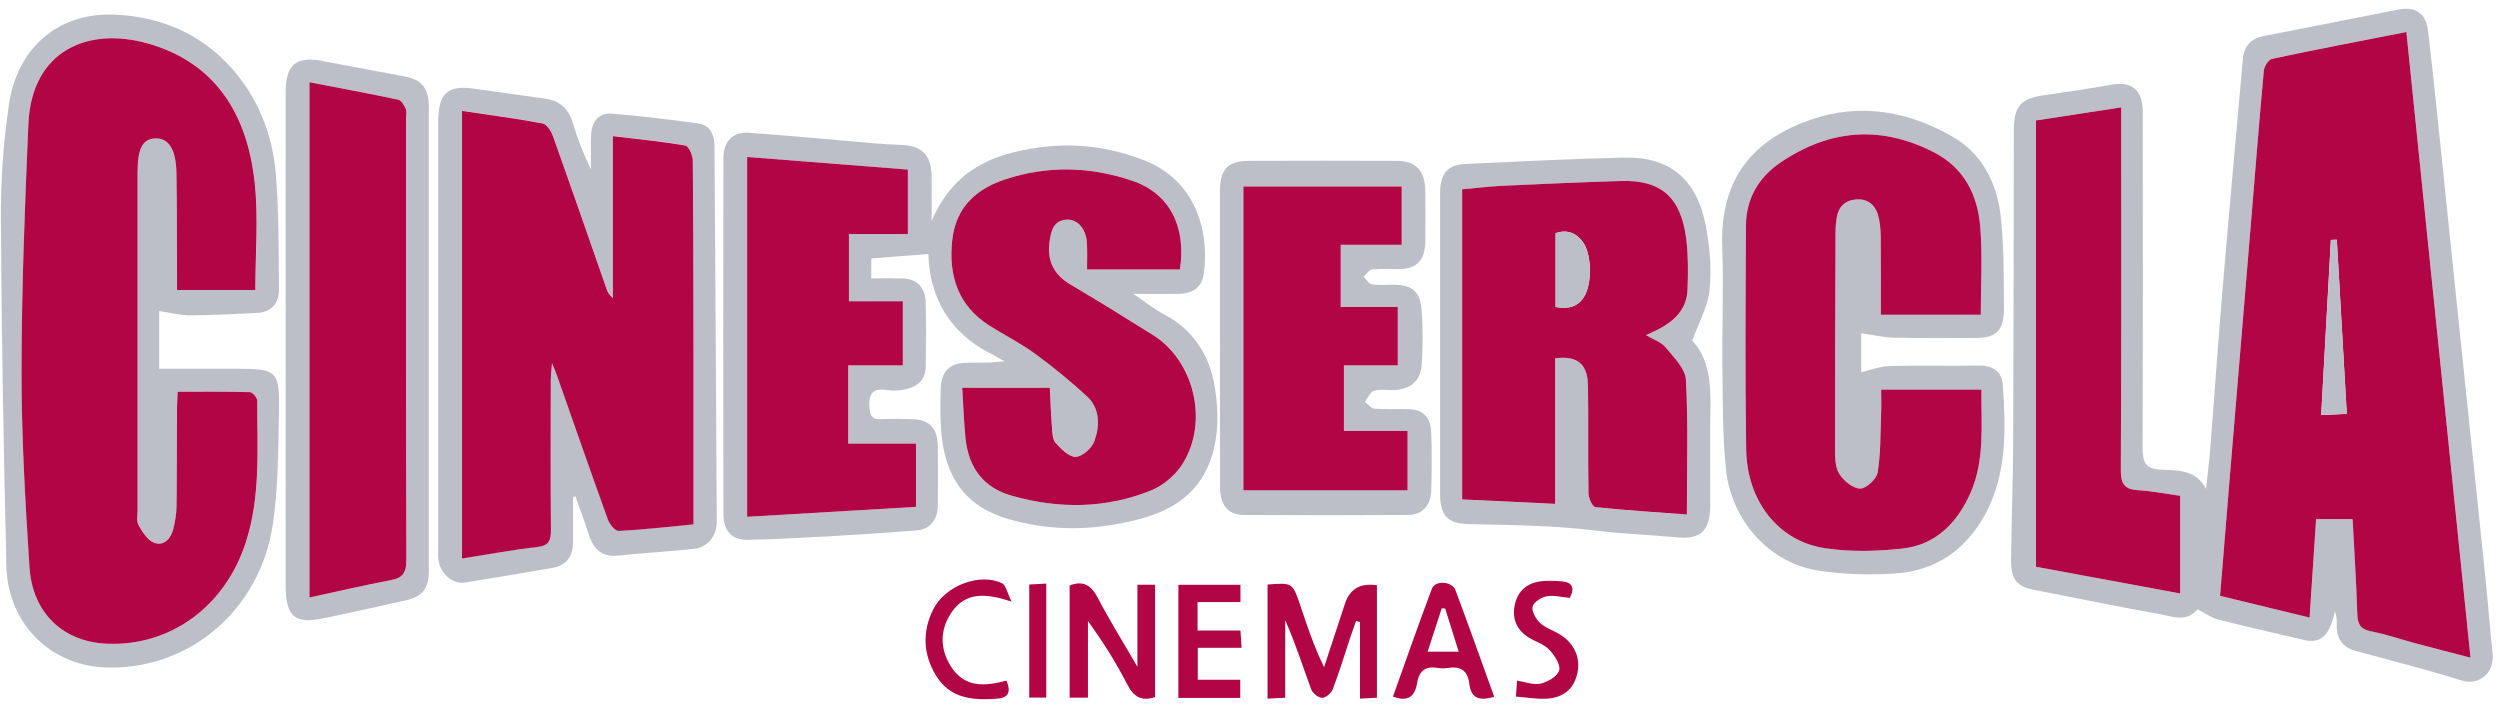 <svg width="254" height="72" viewBox="0 0 254 72" fill="none" xmlns="http://www.w3.org/2000/svg">
<path d="M223.27 61.898C222.143 63.289 220.658 62.614 219.289 62.37C215.088 61.615 210.907 60.759 206.718 59.941C204.87 59.578 204.305 58.908 204.325 56.812C204.365 52.92 204.52 49.028 204.536 45.135C204.584 34.543 204.584 23.95 204.603 13.357C204.607 10.776 205.288 10.005 207.685 9.672C209.995 9.351 212.296 8.997 214.594 8.596C216.617 8.246 217.704 9.17 217.708 11.396C217.716 22.727 217.736 34.058 217.688 45.388C217.68 46.902 217.891 47.645 219.579 47.72C221.176 47.792 223.071 47.661 224.134 49.673C224.274 48.344 224.449 47.02 224.553 45.688C224.983 40.248 225.357 34.8 225.815 29.36C226.472 21.572 227.181 13.787 227.873 6.003C227.993 4.675 228.714 3.911 229.94 3.671C234.519 2.773 239.098 1.879 243.677 0.976C245.425 0.631 246.477 1.322 246.7 3.203C247.233 7.732 247.687 12.269 248.161 16.806C248.603 21.032 249.033 25.257 249.471 29.482C249.925 33.864 250.383 38.245 250.841 42.622C251.406 48.045 251.984 53.468 252.537 58.891C252.792 61.396 252.979 63.909 253.25 66.409C253.465 68.4 251.828 69.678 250.108 69.142C246.54 68.029 242.921 67.109 239.317 66.131C238.019 65.777 237.39 64.925 237.414 63.513C237.422 63.061 237.414 62.61 237.243 62.138C237.111 62.572 237 63.015 236.845 63.437C236.371 64.735 235.515 65.351 234.177 65.039C231.222 64.347 228.268 63.681 225.325 62.935C224.676 62.77 224.095 62.323 223.274 61.898H223.27ZM239.031 52.747C239.202 56.023 239.405 59.165 239.504 62.315C239.54 63.373 239.795 63.926 240.866 64.132C242.375 64.423 243.849 64.942 245.342 65.338C247.142 65.819 248.949 66.279 251.008 66.814C248.818 45.452 246.66 24.401 244.494 3.245C239.811 4.164 235.315 5.025 230.84 5.973C230.489 6.049 230.051 6.741 230.012 7.179C229.546 12.21 229.152 17.245 228.733 22.28C227.969 31.46 227.2 40.636 226.44 49.816C226.145 53.367 225.859 56.913 225.564 60.535C228.654 61.286 231.596 61.999 234.658 62.745C234.885 59.325 235.1 56.053 235.319 52.743H239.035L239.031 52.747ZM206.857 57.584C211.671 58.478 216.541 59.38 221.502 60.299V50.373C220.041 50.17 218.624 49.892 217.194 49.799C215.904 49.715 215.466 49.23 215.474 47.775C215.538 36.128 215.51 24.477 215.51 12.83C215.51 12.227 215.51 11.624 215.51 10.907C212.527 11.367 209.792 11.788 206.857 12.24V57.584Z" fill="#BDBFC8"/>
<path d="M100.642 35.922C96.485 33.797 94.43 30.238 94.323 25.81C92.391 25.962 90.516 26.105 88.521 26.262V28.286C89.584 28.286 90.659 28.265 91.734 28.29C93.084 28.324 94 29.184 94.044 30.618C94.111 32.827 94.088 35.045 94.052 37.255C94.024 38.84 92.957 39.389 91.694 39.612C91.161 39.705 90.591 39.705 90.058 39.621C88.644 39.397 88.218 40.047 88.342 41.472C88.409 42.269 88.62 42.615 89.401 42.585C90.496 42.543 91.591 42.551 92.686 42.585C94.466 42.64 95.274 43.521 95.286 45.402C95.298 47.405 95.306 49.408 95.282 51.407C95.262 52.845 94.458 53.789 93.108 53.895C90.042 54.131 86.972 54.337 83.902 54.51C81.274 54.658 78.646 54.78 76.014 54.848C74.405 54.89 73.501 53.975 73.497 52.258C73.477 40.194 73.477 28.125 73.497 16.061C73.497 14.374 74.449 13.379 76.058 13.489C80.263 13.784 84.455 14.193 88.656 14.547C89.644 14.631 90.635 14.691 91.631 14.728C93.693 14.813 94.633 15.795 94.653 17.946C94.665 19.287 94.653 20.628 94.653 22.45C96.927 17.174 100.92 15.643 105.503 14.99C109.187 14.467 112.727 14.935 116.179 16.259C120.798 18.03 122.904 22.433 122.335 27.594C122.164 29.15 121.3 29.825 119.747 29.854C118.357 29.88 116.963 29.859 115.136 29.859C116.39 30.698 117.278 31.415 118.261 31.933C121.216 33.485 122.904 36.053 123.434 39.389C124.242 44.462 123.203 49.092 119.022 51.457C117.194 52.49 115.016 52.996 112.942 53.338C109.438 53.912 105.886 53.734 102.461 52.739C98.041 51.453 95.883 48.417 95.597 43.407C95.521 42.096 95.537 40.772 95.577 39.456C95.629 37.752 96.504 36.888 98.109 36.859C98.953 36.842 99.802 36.837 100.646 36.829C100.988 36.8 101.327 36.766 102.055 36.703C101.331 36.294 100.988 36.104 100.646 35.91L100.642 35.922ZM119.882 27.379C120.559 23.006 118.799 19.637 115.056 18.368C110.783 16.917 106.443 16.795 102.135 18.22C99.292 19.16 97.157 20.961 96.763 24.305C96.329 28.003 97.373 31.081 100.526 33.08C102.063 34.054 103.696 34.868 105.165 35.939C106.997 37.276 108.773 38.727 110.449 40.278C111.771 41.501 111.759 43.255 111.194 44.82C110.931 45.541 109.975 46.393 109.302 46.418C108.621 46.444 107.813 45.625 107.248 44.989C106.929 44.63 106.925 43.905 106.877 43.336C106.774 42.041 106.734 40.742 106.666 39.401H97.767C97.878 41.194 97.93 42.868 98.101 44.525C98.416 47.569 99.965 49.56 102.792 50.361C107.574 51.719 112.352 51.698 116.983 49.813C118.241 49.303 119.52 48.189 120.244 46.983C122.805 42.703 121.276 36.631 117.17 34.054C114.391 32.309 111.6 30.575 108.777 28.914C107.148 27.953 106.376 26.595 106.63 24.638C106.778 23.516 107.005 22.378 108.394 22.315C109.517 22.264 110.373 23.285 110.441 24.748C110.481 25.616 110.449 26.489 110.449 27.375H119.886L119.882 27.379ZM75.906 15.951V52.507C81.704 52.166 87.35 51.837 93.06 51.499V45.069H86.172V37.128H91.722V30.609H86.247V23.782H92.236V17.229C86.769 16.799 81.381 16.377 75.902 15.951H75.906Z" fill="#BDBFC8"/>
<path d="M16.171 31.605V37.462C18.787 37.462 21.363 37.458 23.939 37.462C28.236 37.475 28.439 37.614 28.339 42.173C28.259 45.892 28.271 49.658 27.714 53.314C26.38 62.123 19.053 68.174 10.608 67.807C5.049 67.567 0.781 63.291 0.649 57.526C0.375 45.799 0.152 34.068 0.088 22.341C0.064 18.419 0.339 14.451 0.916 10.58C1.788 4.731 6.057 1.219 11.703 1.488C16.262 1.708 20.355 3.348 23.549 6.949C26.189 9.926 27.662 13.57 28.013 17.572C28.355 21.489 28.291 25.444 28.351 29.387C28.371 30.829 27.491 31.732 26.137 31.795C23.855 31.905 21.578 32.027 19.296 32.035C18.297 32.035 17.293 31.765 16.174 31.601L16.171 31.605ZM25.95 29.463C25.95 25.74 26.273 22.088 25.882 18.52C25.106 11.449 21.801 6.296 14.924 4.385C9.007 2.741 3.218 5.056 2.891 12.625C2.529 20.987 2.202 29.362 2.194 37.732C2.186 44.361 2.569 50.999 3.003 57.615C3.309 62.325 6.455 65.235 10.918 65.403C17.393 65.648 22.876 61.579 24.978 55.114C26.511 50.4 26.133 45.542 26.145 40.714C26.145 40.41 25.679 39.845 25.416 39.841C22.995 39.773 20.57 39.799 18.062 39.799C18.034 40.402 17.998 40.916 17.994 41.431C17.978 44.749 17.99 48.072 17.947 51.391C17.934 52.171 17.807 52.964 17.624 53.718C17.369 54.76 16.636 55.507 15.661 55.14C15.012 54.895 14.486 54.06 14.092 53.373C13.865 52.976 13.989 52.344 13.989 51.821C13.989 40.385 13.989 28.949 13.989 17.512C13.989 15.096 14.486 14.135 15.757 14.067C17.126 13.991 17.891 15.126 17.934 17.559C17.998 20.983 17.978 24.411 17.994 27.835C17.994 28.388 17.994 28.94 17.994 29.463H25.958H25.95Z" fill="#BDBFC8"/>
<path d="M189.098 33.851V37.819C190.034 37.6 190.993 37.212 191.961 37.187C194.995 37.103 198.033 37.195 201.067 37.141C202.449 37.115 203.401 37.744 203.492 39.127C203.783 43.601 203.926 48.105 201.728 52.191C199.714 55.939 196.564 58.018 192.53 58.271C189.966 58.432 187.346 58.364 184.806 57.985C179.828 57.247 175.89 52.941 175.353 47.636C175.014 44.301 175.038 40.915 174.998 37.554C174.946 33.404 175.13 29.251 174.978 25.106C174.716 17.954 178.311 14.121 183.981 12.16C188.994 10.427 193.828 11.283 198.364 13.876C201.426 15.626 202.959 18.688 203.309 22.255C203.608 25.279 203.58 28.344 203.6 31.393C203.612 33.539 202.788 34.332 200.801 34.336C198.013 34.341 195.226 34.374 192.439 34.307C191.344 34.282 190.249 34.016 189.094 33.856L189.098 33.851ZM201.243 31.979C201.243 28.947 201.414 26.042 201.199 23.17C200.944 19.797 199.542 17.039 196.48 15.474C191.089 12.712 185.885 13.126 180.891 16.512C178.721 17.983 177.395 20.134 177.383 22.942C177.348 30.524 177.292 38.111 177.407 45.692C177.491 50.9 180.676 54.978 185.355 55.691C187.979 56.091 190.723 56.032 193.367 55.724C196.62 55.345 198.842 53.186 200.211 50.048C201.669 46.705 201.282 43.171 201.306 39.582H191.121C191.121 40.48 191.145 41.265 191.117 42.041C191.041 44.035 191.085 46.055 190.762 48.003C190.651 48.682 189.592 49.656 188.979 49.644C188.242 49.627 187.306 48.855 186.856 48.13C186.438 47.451 186.434 46.409 186.434 45.528C186.426 38.203 186.458 30.879 186.486 23.558C186.486 23.086 186.534 22.609 186.601 22.145C186.769 20.998 187.457 20.37 188.513 20.269C189.632 20.163 190.472 20.703 190.802 21.85C191.001 22.542 191.065 23.297 191.073 24.026C191.105 26.645 191.085 29.259 191.085 31.979H201.239H201.243Z" fill="#BDBFC8"/>
<path d="M58.223 50.499C58.223 52.026 58.231 53.553 58.223 55.075C58.211 56.551 57.526 57.457 56.14 57.698C53.162 58.212 50.179 58.714 47.193 59.191C46.01 59.38 44.76 58.292 44.553 56.939C44.489 56.525 44.525 56.099 44.525 55.678C44.525 41.248 44.525 26.818 44.525 12.387C44.525 9.486 45.445 8.63 48.145 9.01C50.55 9.347 52.955 9.689 55.36 10.018C56.769 10.212 57.721 10.937 58.175 12.43C58.669 14.057 59.274 15.647 60.046 17.207C60.046 16.069 60.019 14.93 60.054 13.796C60.094 12.35 60.819 11.434 62.197 11.548C65.107 11.789 68.01 12.139 70.909 12.535C72.048 12.691 72.585 13.568 72.593 14.783C72.673 27.522 72.764 40.257 72.824 52.996C72.832 54.505 71.853 55.631 70.467 55.771C67.903 56.032 65.33 56.192 62.766 56.45C61.225 56.605 60.333 55.876 59.847 54.383C59.417 53.055 58.931 51.752 58.47 50.436C58.39 50.457 58.31 50.478 58.235 50.499H58.223ZM46.942 56.728C49.614 56.306 52.111 55.842 54.627 55.551C55.758 55.421 55.989 54.91 55.981 53.827C55.937 48.766 55.961 43.71 55.965 38.65C55.965 38.212 56.021 37.773 56.084 36.871C56.359 37.55 56.463 37.777 56.546 38.009C58.282 42.943 59.999 47.885 61.775 52.798C61.946 53.274 62.519 53.949 62.877 53.928C65.39 53.797 67.895 53.506 70.467 53.261C70.467 47.661 70.471 42.239 70.467 36.82C70.459 29.968 70.455 23.119 70.391 16.267C70.387 15.744 69.973 14.829 69.643 14.77C67.266 14.361 64.861 14.125 62.276 13.813V30.267C61.894 29.976 61.743 29.664 61.631 29.335C59.816 24.152 58.024 18.962 56.176 13.792C55.997 13.286 55.543 12.607 55.133 12.527C52.449 12.025 49.745 11.671 46.946 11.249V56.711L46.942 56.728Z" fill="#BDBFC8"/>
<path d="M171.933 34.617C173.629 36.38 173.836 38.952 173.78 41.647C173.713 44.86 173.776 48.073 173.76 51.291C173.748 53.981 172.797 54.829 170.28 54.588C167.565 54.327 164.829 54.251 162.125 53.91C157.817 53.361 153.497 53.357 149.173 53.247C147.066 53.193 146.314 52.37 146.314 50.178C146.31 40.007 146.31 29.84 146.314 19.669C146.314 17.632 147.054 16.742 148.93 16.654C154.285 16.409 159.645 16.139 165.004 16.012C169.651 15.903 172.43 18.214 173.326 23.021C173.717 25.113 173.908 27.331 173.697 29.439C173.526 31.13 172.61 32.732 171.933 34.626V34.617ZM167.238 34.052C167.772 33.803 168.222 33.618 168.652 33.382C170.189 32.543 171.391 31.379 171.459 29.422C171.515 27.744 171.539 26.036 171.339 24.375C170.818 20.065 168.795 18.268 164.718 18.395C160.692 18.517 156.666 18.694 152.641 18.884C151.275 18.948 149.909 19.116 148.559 19.238V50.747C151.693 50.899 154.747 51.042 158.008 51.198V36.405C160.298 36.123 161.313 36.996 161.345 39.239C161.393 42.874 161.337 46.509 161.397 50.144C161.405 50.633 161.811 51.502 162.098 51.531C165.144 51.856 168.206 52.041 171.391 52.278C171.391 47.631 171.531 43.106 171.296 38.602C171.236 37.455 170.057 36.304 169.233 35.305C168.779 34.752 167.995 34.508 167.242 34.056L167.238 34.052Z" fill="#BDBFC8"/>
<path d="M29.02 34.512C29.02 26.133 29.02 17.758 29.02 9.379C29.02 6.617 30.055 5.698 32.627 6.175C35.458 6.697 38.285 7.229 41.112 7.769C42.876 8.106 43.569 8.966 43.569 10.918C43.577 26.618 43.577 42.317 43.569 58.017C43.569 59.775 42.948 60.589 41.296 60.973C38.488 61.622 35.673 62.229 32.854 62.824C29.939 63.44 29.02 62.626 29.02 59.48C29.02 52.105 29.02 44.729 29.02 37.354C29.02 36.405 29.02 35.456 29.02 34.508V34.512ZM31.441 60.707C34.264 60.1 36.975 59.463 39.707 58.944C40.882 58.721 41.296 58.253 41.292 56.891C41.232 41.921 41.256 26.951 41.256 11.981C41.256 11.665 41.347 11.298 41.228 11.045C41.061 10.687 40.774 10.193 40.471 10.13C37.505 9.502 34.523 8.949 31.445 8.355V60.707H31.441Z" fill="#BDBFC8"/>
<path d="M123.943 34.382C123.943 29.427 123.939 24.476 123.943 19.521C123.943 17.198 124.712 16.35 126.878 16.342C131.903 16.321 136.928 16.321 141.957 16.342C143.856 16.35 144.776 17.35 144.808 19.366C144.832 21.103 144.832 22.844 144.808 24.582C144.78 26.416 143.956 27.293 142.248 27.335C141.304 27.361 140.352 27.28 139.417 27.378C139.102 27.411 138.827 27.854 138.533 28.111C138.815 28.381 139.066 28.837 139.381 28.887C140.11 29.005 140.87 28.921 141.615 28.929C143.506 28.95 144.298 29.596 144.446 31.59C144.577 33.37 144.561 35.175 144.454 36.958C144.35 38.675 143.383 39.526 141.678 39.632C140.986 39.674 140.249 39.509 139.604 39.699C139.226 39.809 138.979 40.433 138.676 40.825C138.991 41.07 139.289 41.496 139.62 41.521C140.759 41.609 141.905 41.538 143.052 41.567C144.585 41.605 145.358 42.343 145.413 43.975C145.481 45.923 145.469 47.876 145.417 49.824C145.377 51.355 144.509 52.308 143.072 52.32C137.497 52.354 131.927 52.358 126.352 52.32C124.791 52.312 123.967 51.317 123.959 49.554C123.939 44.494 123.951 39.438 123.951 34.377L123.943 34.382ZM126.328 49.811H143.004V43.769H136.538V37.11H142.009V31.19H136.211V24.869H142.407V18.94H126.324V49.807L126.328 49.811Z" fill="#BDBFC8"/>
<path d="M128.785 59.387C131.318 59.193 131.326 59.188 132.126 61.558C132.819 63.616 133.492 65.682 134.527 67.782C135.232 65.64 135.945 63.498 136.641 61.352C137.138 59.828 138.222 59.198 139.895 59.462V70.89C139.361 70.915 138.843 70.945 138.174 70.979V63.203C138.039 63.165 137.908 63.127 137.772 63.085C137.573 63.654 137.37 64.223 137.179 64.797C136.602 66.534 136.072 68.288 135.423 69.992C135.268 70.405 134.718 70.89 134.344 70.899C133.966 70.907 133.368 70.447 133.221 70.047C132.365 67.715 131.608 65.337 130.577 63.013V70.89C129.936 70.924 129.418 70.949 128.781 70.983V59.382L128.785 59.387Z" fill="#B10545"/>
<path d="M117.357 70.826C115.991 71.269 115.191 70.826 114.53 69.54C113.395 67.326 112.073 65.222 110.536 63.101V70.881H108.673V59.487C110.051 58.947 110.863 59.449 111.552 60.773C112.718 63.013 114.056 65.15 115.561 67.748V59.411H117.353V70.831L117.357 70.826Z" fill="#B10545"/>
<path d="M126.01 70.908H119.723V59.413H126.03V61.172H121.674V64.06H126.03C126.07 64.65 126.102 65.14 126.145 65.814H121.694V69.061H126.01V70.912V70.908Z" fill="#B10545"/>
<path d="M151.815 70.788C150.426 71.206 149.47 71.067 149.283 69.473C149.124 68.081 148.339 67.672 147.121 67.862C146.782 67.917 146.42 67.921 146.082 67.862C144.911 67.655 144.194 68.081 143.983 69.376C143.756 70.78 143.02 71.349 141.526 70.772C142.836 67.115 144.111 63.447 145.48 59.812C145.815 58.926 147.539 59.053 147.881 59.972C149.207 63.523 150.478 67.099 151.811 70.788H151.815ZM146.83 61.828L146.48 61.802C146.01 63.244 145.544 64.682 145.046 66.209H148.204C147.722 64.674 147.276 63.249 146.83 61.828Z" fill="#B10545"/>
<path d="M154.018 70.763C154.066 70.088 154.098 69.641 154.13 69.152C154.998 69.283 155.822 69.625 156.539 69.452C157.26 69.279 158.251 68.71 158.414 68.098C158.566 67.529 157.913 66.542 157.383 65.99C156.838 65.425 155.993 65.197 155.313 64.771C154.17 64.054 153.628 62.979 153.875 61.579C154.122 60.183 154.998 59.344 156.28 59.104C157.049 58.96 157.865 59.002 158.653 59.061C159.736 59.137 160.031 59.732 159.49 60.748C158.701 60.676 157.897 60.449 157.148 60.584C156.603 60.681 155.842 61.153 155.711 61.625C155.587 62.072 156.037 62.878 156.447 63.27C156.985 63.78 157.745 64.02 158.395 64.404C159.9 65.285 160.596 66.761 160.274 68.33C159.932 69.987 158.86 70.924 157.021 70.991C156.053 71.025 155.078 70.856 154.018 70.772V70.763Z" fill="#B10545"/>
<path d="M102.784 61.122C100.16 60.266 98.094 60.105 96.648 62.26C95.513 63.951 95.481 65.836 96.54 67.594C97.946 69.926 100.08 69.737 102.254 69.146C102.8 70.445 102.35 70.93 101.175 71.002C98.806 71.149 96.529 70.985 95.091 68.623C93.785 66.473 93.678 64.179 94.828 61.889C96.023 59.515 99.555 58.153 101.816 59.266C102.199 59.456 102.33 60.223 102.776 61.122H102.784Z" fill="#B10545"/>
<path d="M106.299 59.29V70.878H104.571V59.387C105.085 59.358 105.603 59.328 106.299 59.29Z" fill="#B10545"/>
<path d="M239.03 52.746H235.315C235.096 56.056 234.881 59.328 234.654 62.748C231.592 62.006 228.649 61.289 225.56 60.539C225.854 56.921 226.141 53.37 226.436 49.819C227.2 40.639 227.969 31.463 228.729 22.283C229.147 17.248 229.541 12.209 230.007 7.183C230.047 6.74 230.489 6.048 230.836 5.977C235.311 5.028 239.807 4.168 244.489 3.248C246.659 24.404 248.814 45.455 251.004 66.818C248.945 66.282 247.137 65.822 245.337 65.342C243.844 64.941 242.371 64.427 240.862 64.136C239.791 63.929 239.532 63.377 239.5 62.318C239.4 59.168 239.197 56.027 239.026 52.75L239.03 52.746ZM237.422 24.354C237.218 24.362 237.019 24.371 236.816 24.379C236.49 30.253 236.167 36.131 235.833 42.17C236.82 42.124 237.537 42.09 238.433 42.048C238.09 36.047 237.756 30.203 237.422 24.358V24.354Z" fill="#B10545"/>
<path d="M206.858 57.584V12.239C209.793 11.788 212.529 11.367 215.511 10.907C215.511 11.624 215.511 12.227 215.511 12.83C215.511 24.477 215.539 36.128 215.475 47.775C215.467 49.226 215.905 49.715 217.195 49.799C218.625 49.892 220.042 50.17 221.504 50.373V60.299C216.538 59.38 211.672 58.477 206.858 57.584Z" fill="#B10545"/>
<path d="M119.882 27.377H110.445C110.445 26.487 110.477 25.618 110.437 24.75C110.369 23.286 109.513 22.266 108.39 22.317C107.001 22.38 106.774 23.518 106.626 24.64C106.371 26.592 107.144 27.954 108.773 28.916C111.596 30.581 114.387 32.31 117.166 34.056C121.272 36.633 122.801 42.709 120.24 46.985C119.52 48.191 118.237 49.304 116.979 49.815C112.348 51.695 107.57 51.721 102.788 50.363C99.961 49.562 98.412 47.571 98.097 44.527C97.926 42.87 97.874 41.195 97.763 39.403H106.662C106.73 40.744 106.77 42.043 106.873 43.337C106.917 43.907 106.921 44.632 107.243 44.991C107.809 45.623 108.617 46.445 109.298 46.42C109.967 46.395 110.927 45.543 111.189 44.822C111.755 43.262 111.767 41.503 110.445 40.28C108.769 38.728 106.993 37.278 105.161 35.941C103.692 34.87 102.059 34.052 100.522 33.082C97.365 31.083 96.321 28.001 96.759 24.307C97.153 20.963 99.288 19.162 102.131 18.222C106.439 16.797 110.783 16.919 115.052 18.369C118.799 19.639 120.555 23.008 119.878 27.381L119.882 27.377Z" fill="#B10545"/>
<path d="M75.906 15.95C81.385 16.38 86.769 16.802 92.24 17.228V23.781H86.251V30.608H91.726V37.127H86.175V45.068H93.064V51.498C87.354 51.831 81.708 52.165 75.91 52.506V15.95H75.906Z" fill="#B10545"/>
<path d="M25.95 29.465H17.986C17.986 28.942 17.986 28.39 17.986 27.837C17.97 24.413 17.994 20.985 17.926 17.561C17.878 15.128 17.114 13.993 15.748 14.069C14.478 14.137 13.98 15.098 13.98 17.514C13.98 28.951 13.98 40.387 13.98 51.823C13.98 52.35 13.857 52.983 14.084 53.375C14.478 54.062 15.008 54.897 15.653 55.142C16.628 55.508 17.361 54.762 17.616 53.72C17.799 52.966 17.926 52.169 17.938 51.393C17.982 48.074 17.97 44.751 17.986 41.432C17.986 40.918 18.026 40.404 18.054 39.801C20.566 39.801 22.987 39.771 25.408 39.843C25.671 39.851 26.137 40.412 26.137 40.716C26.125 45.548 26.499 50.406 24.97 55.116C22.872 61.581 17.385 65.65 10.91 65.405C6.451 65.237 3.301 62.327 2.994 57.617C2.564 51.001 2.182 44.363 2.186 37.734C2.194 29.364 2.521 20.989 2.883 12.627C3.209 5.058 8.999 2.747 14.916 4.387C21.793 6.298 25.098 11.451 25.874 18.522C26.264 22.085 25.942 25.737 25.942 29.465H25.95Z" fill="#B10545"/>
<path d="M201.243 31.978H191.089C191.089 29.258 191.109 26.64 191.077 24.025C191.069 23.296 191.005 22.541 190.806 21.849C190.476 20.702 189.636 20.158 188.517 20.268C187.461 20.369 186.777 20.997 186.605 22.144C186.538 22.612 186.49 23.085 186.49 23.557C186.462 30.882 186.43 38.206 186.438 45.527C186.438 46.408 186.438 47.45 186.86 48.129C187.31 48.854 188.246 49.626 188.983 49.642C189.592 49.655 190.655 48.681 190.766 48.002C191.089 46.054 191.041 44.03 191.121 42.039C191.153 41.264 191.125 40.479 191.125 39.581H201.31C201.282 43.17 201.673 46.699 200.215 50.047C198.846 53.185 196.62 55.34 193.371 55.723C190.727 56.031 187.983 56.09 185.359 55.69C180.68 54.977 177.495 50.899 177.411 45.691C177.292 38.109 177.352 30.523 177.387 22.941C177.399 20.133 178.725 17.982 180.895 16.511C185.889 13.124 191.093 12.711 196.484 15.473C199.546 17.042 200.948 19.8 201.203 23.169C201.422 26.041 201.247 28.946 201.247 31.978H201.243Z" fill="#B10545"/>
<path d="M46.941 56.728V11.266C49.737 11.683 52.444 12.042 55.128 12.544C55.542 12.62 55.992 13.303 56.171 13.809C58.019 18.979 59.815 24.169 61.627 29.352C61.742 29.681 61.893 29.993 62.272 30.284V13.83C64.856 14.142 67.261 14.378 69.638 14.787C69.965 14.842 70.379 15.761 70.387 16.284C70.45 23.136 70.454 29.985 70.462 36.837C70.47 42.256 70.462 47.678 70.462 53.279C67.886 53.523 65.385 53.814 62.873 53.945C62.514 53.962 61.941 53.287 61.77 52.815C59.994 47.898 58.278 42.96 56.542 38.026C56.458 37.79 56.355 37.562 56.08 36.888C56.016 37.79 55.96 38.228 55.96 38.667C55.952 43.727 55.932 48.788 55.976 53.844C55.984 54.927 55.753 55.438 54.623 55.568C52.106 55.859 49.609 56.323 46.938 56.745L46.941 56.728Z" fill="#B10545"/>
<path d="M167.238 34.051C167.99 34.507 168.775 34.747 169.228 35.299C170.053 36.299 171.231 37.45 171.291 38.597C171.53 43.1 171.387 47.621 171.387 52.272C168.201 52.036 165.143 51.846 162.093 51.526C161.806 51.496 161.4 50.623 161.392 50.138C161.332 46.504 161.392 42.868 161.34 39.234C161.309 36.99 160.293 36.117 158.004 36.4V51.193C154.742 51.037 151.688 50.889 148.555 50.741V19.233C149.905 19.115 151.266 18.942 152.636 18.879C156.662 18.689 160.683 18.512 164.713 18.39C168.794 18.267 170.817 20.059 171.335 24.369C171.534 26.031 171.514 27.734 171.454 29.417C171.387 31.373 170.184 32.537 168.647 33.376C168.217 33.612 167.767 33.798 167.234 34.047L167.238 34.051ZM158.047 31.192C159.461 31.437 160.365 31.095 160.946 30.146C161.774 28.793 161.731 25.841 160.819 24.588C160.122 23.635 159.206 23.306 158.051 23.686V31.192H158.047Z" fill="#B10545"/>
<path d="M31.441 60.708V8.355C34.519 8.95 37.501 9.502 40.467 10.131C40.774 10.194 41.057 10.687 41.224 11.046C41.343 11.299 41.252 11.666 41.252 11.982C41.252 26.952 41.232 41.922 41.288 56.892C41.292 58.254 40.877 58.722 39.703 58.945C36.971 59.464 34.26 60.096 31.436 60.708H31.441Z" fill="#B10545"/>
<path d="M126.328 49.812V18.944H142.411V24.873H136.215V31.194H142.013V37.115H136.542V43.773H143.008V49.816H126.332L126.328 49.812Z" fill="#B10545"/>
<path d="M237.422 24.353C237.757 30.197 238.091 36.046 238.434 42.043C237.538 42.085 236.821 42.118 235.833 42.165C236.168 36.126 236.494 30.252 236.817 24.374C237.02 24.366 237.219 24.357 237.422 24.349V24.353Z" fill="#BDBFC8"/>
<path d="M158.048 31.193V23.687C159.207 23.308 160.122 23.637 160.815 24.59C161.727 25.842 161.771 28.794 160.943 30.148C160.365 31.096 159.458 31.438 158.044 31.193H158.048Z" fill="#BDBFC8"/>
</svg>
